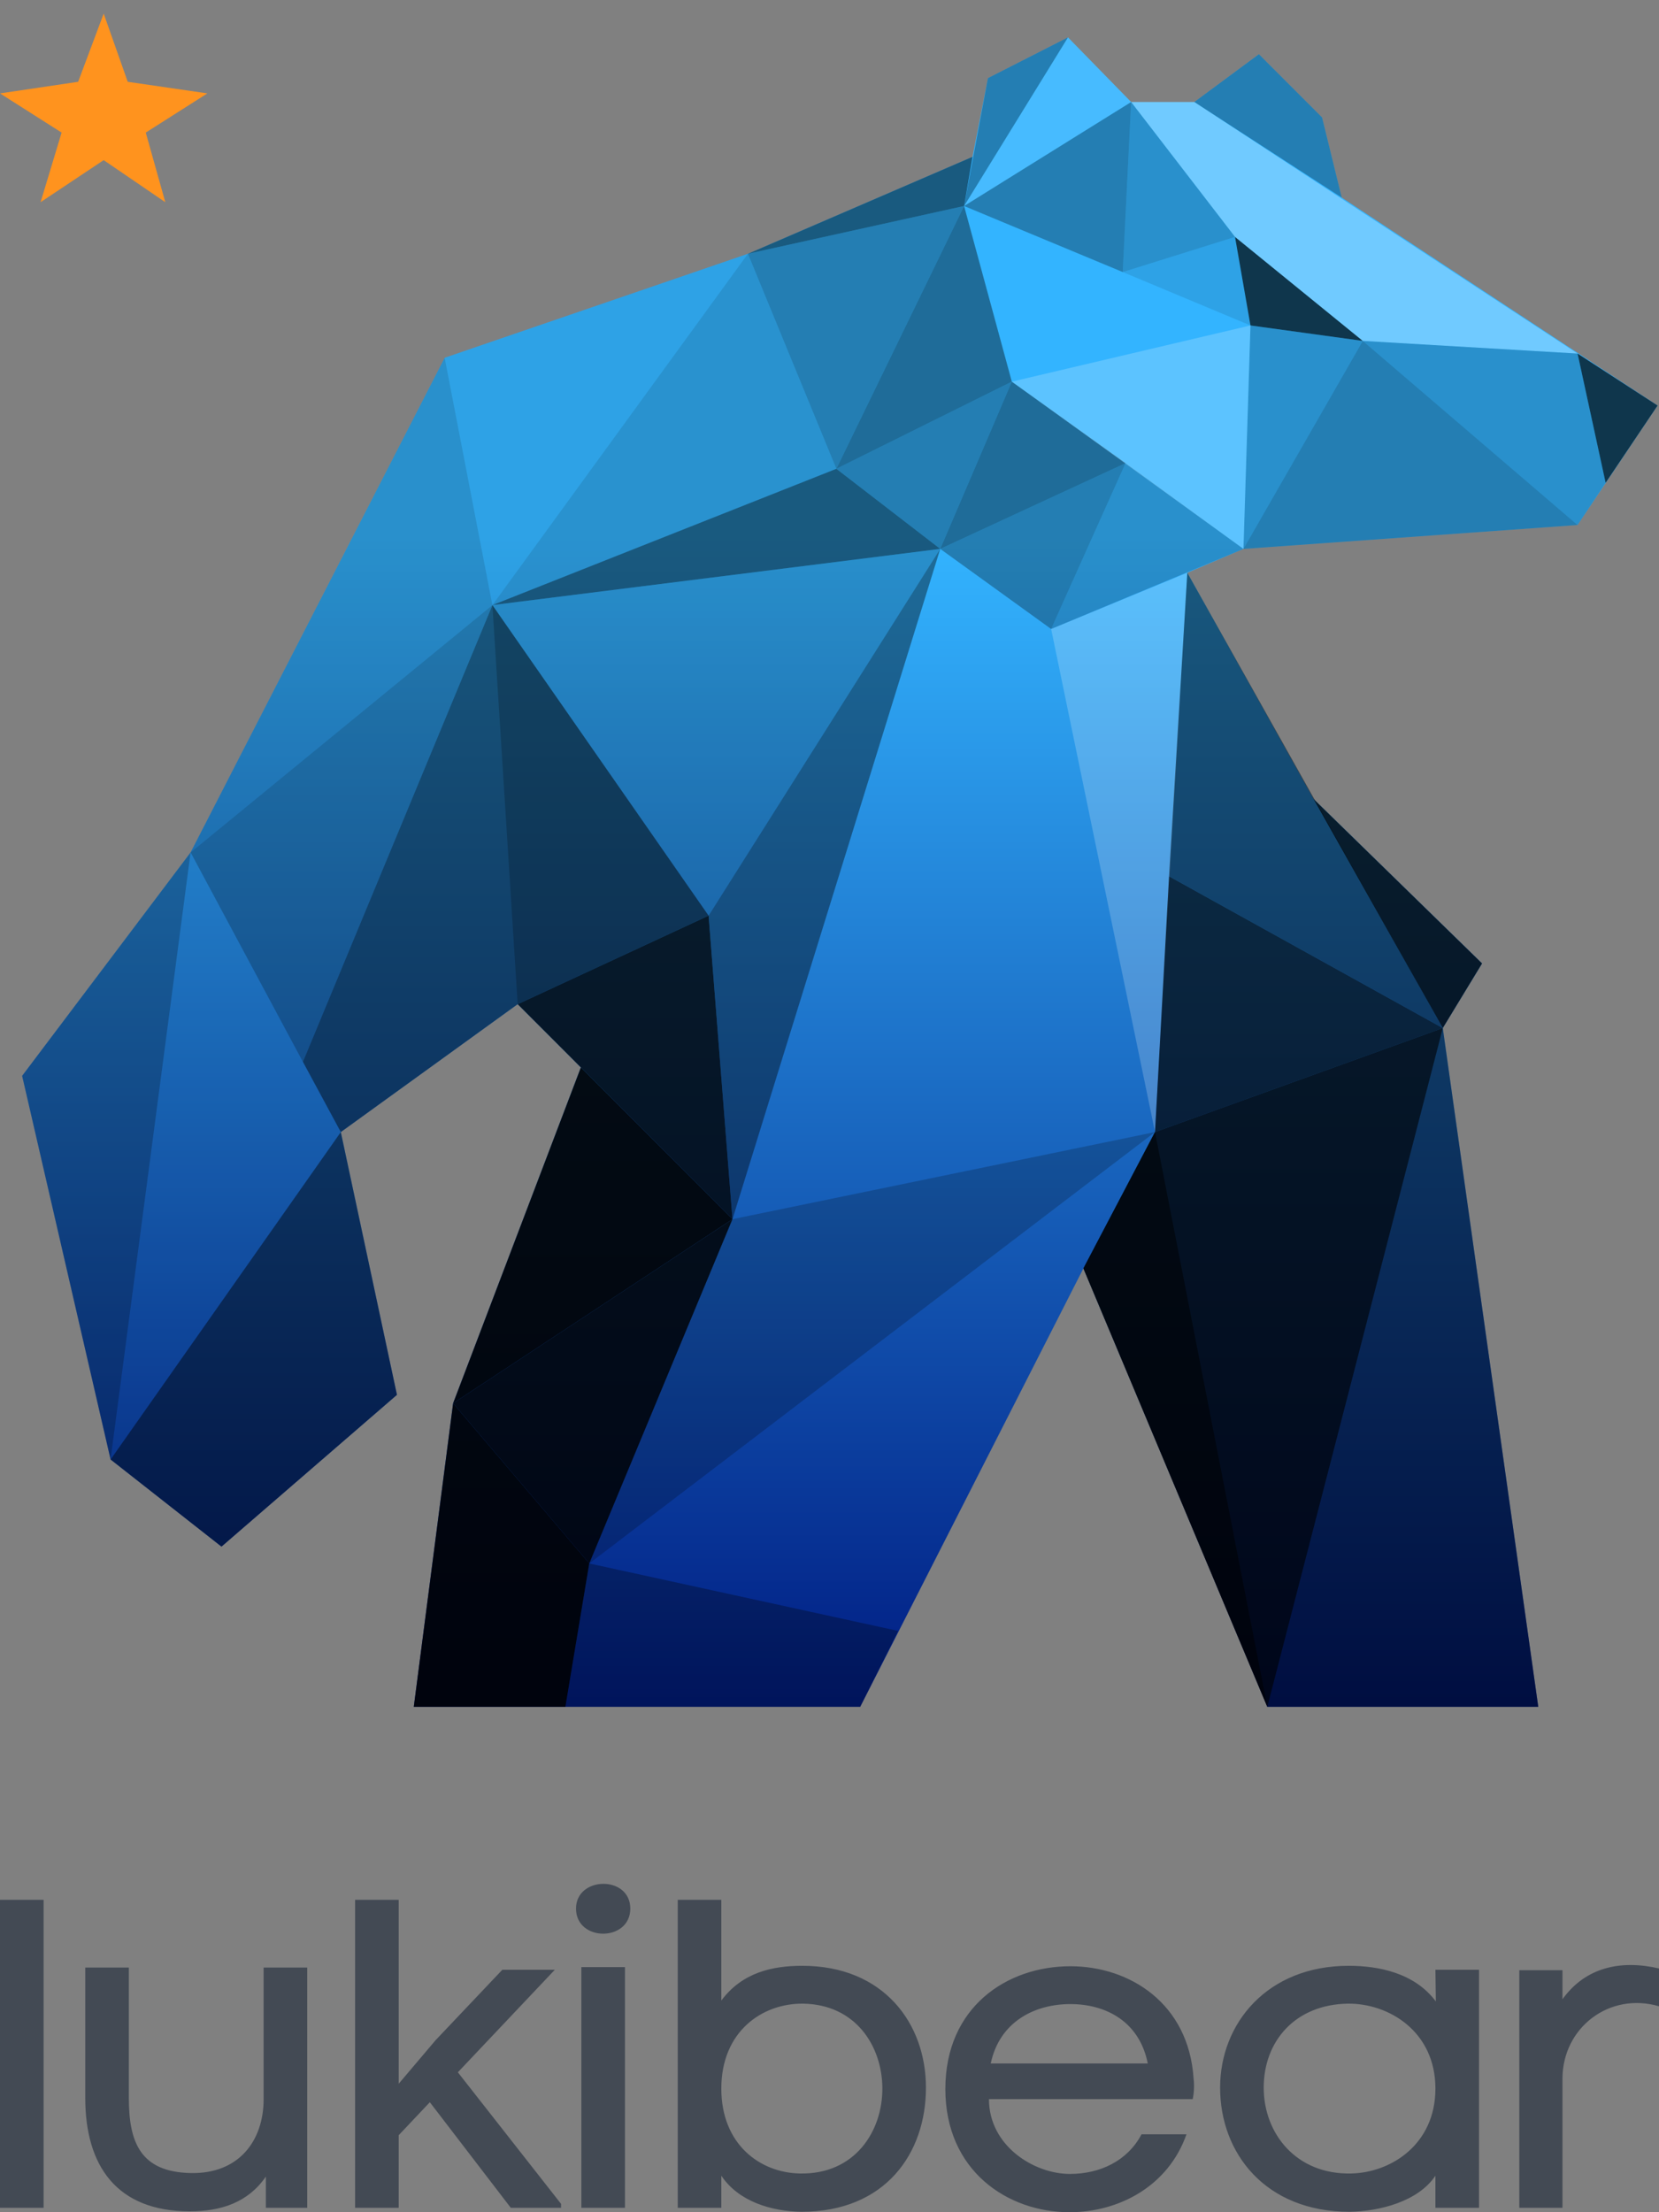 <?xml version="1.0" encoding="UTF-8" standalone="no"?>
<svg width="96px" height="128px" viewBox="0 0 96 128" version="1.1" xmlns="http://www.w3.org/2000/svg" xmlns:xlink="http://www.w3.org/1999/xlink" xmlns:sketch="http://www.bohemiancoding.com/sketch/ns">
    <rect x="0" y="0" width="96" height="128" fill="#808080" stroke="none"/>
    <!-- Generator: Sketch 3.3.2 (12043) - http://www.bohemiancoding.com/sketch -->
    <title>dark/logo-lukibear</title>
    <desc>Created with Sketch.</desc>
    <defs>
        <linearGradient x1="50.011%" y1="0.021%" x2="50.011%" y2="99.985%" id="linearGradient-1">
            <stop stop-color="#33B4FF" offset="30%"></stop>
            <stop stop-color="#001C82" offset="100%"></stop>
        </linearGradient>
    </defs>
    <g id="rTail---assets" stroke="none" stroke-width="1" fill="none" fill-rule="evenodd" sketch:type="MSPage">
        <g id="webapp-assets@2x" sketch:type="MSArtboardGroup" transform="translate(-1306, -1812)">
            <g id="dark" sketch:type="MSLayerGroup" transform="translate(100, 1243)">
                <g id="assets" transform="translate(40, 71)" sketch:type="MSShapeGroup">
                    <g id="dark/logo-lukibear" transform="translate(1166, 498)">
                        <g id="bear">
                            <path d="M6,0.787 L7.391,4.733 L12,5.404 L8.435,7.671 L9.565,11.7 L6,9.266 L2.348,11.7 L3.565,7.671 L0,5.404 L4.522,4.733 L6,0.787 L6,0.787 Z" id="star" fill="#FF931E"></path>
                            <path d="M89.013,98.757 L73.335,98.757 L62.693,73.389 L49.777,98.757 L23.945,98.757 L26.22,81.194 L33.612,61.762 L29.956,58.103 L19.721,65.502 L22.97,80.706 L12.816,89.488 L6.399,84.447 L1.281,62.249 L11.029,49.321 L25.732,20.701 L43.279,14.684 L56.276,9.074 L57.169,4.521 L61.8,2.163 L65.455,5.903 L69.111,5.903 L72.847,3.138 L76.503,6.797 L77.64,11.432 L95.918,23.465 L91.287,30.377 L71.954,31.759 L68.705,33.141 L76.015,46.232 L85.763,55.745 L83.489,59.485 L89.013,98.757 L89.013,98.757 Z" id="gradient" fill="url(#linearGradient-1)"></path>
                            <g id="polygons" transform="translate(1.2, 2)">
                                <path d="M39.804,50.98 L28.756,56.103 L18.521,63.502 L16.328,59.436 L27.294,33.011 L39.804,50.98 L39.804,50.98 Z" id="Shape" opacity="0.5" fill="#000000"></path>
                                <path d="M72.135,96.757 L61.493,71.389 L65.636,63.502 L82.289,57.485 L87.813,96.757 L72.135,96.757 L72.135,96.757 Z" id="Shape" opacity="0.5" fill="#000000"></path>
                                <path d="M28.756,56.103 L39.804,50.98 L27.294,33.011 L28.756,56.103 L28.756,56.103 Z" id="Shape" opacity="0.2" fill="#000000"></path>
                                <path d="M65.636,63.502 L59.625,34.393 L67.505,31.141 L65.636,63.502 L65.636,63.502 Z" id="Shape" opacity="0.2" fill="#FFFFFF"></path>
                                <path d="M76.44,9.432 L67.911,3.903 L71.647,1.138 L75.303,4.797 L76.44,9.432 L76.44,9.432 Z" id="Shape" opacity="0.3" fill="#000000"></path>
                                <path d="M90.087,18.457 L91.712,25.937 L94.718,21.465 L90.087,18.457 L90.087,18.457 Z" id="Shape" opacity="0.7" fill="#000000"></path>
                                <path d="M77.659,17.725 L71.16,16.831 L70.266,11.708 L77.659,17.725 L77.659,17.725 Z" id="Shape" opacity="0.7" fill="#000000"></path>
                                <path d="M18.521,63.502 L5.199,82.447 L11.616,87.488 L21.77,78.706 L18.521,63.502 L18.521,63.502 Z" id="Shape" opacity="0.5" fill="#000000"></path>
                                <path d="M5.199,82.447 L9.829,47.321 L0.081,60.249 L5.199,82.447 L5.199,82.447 Z" id="Shape" opacity="0.3" fill="#000000"></path>
                                <path d="M16.328,59.436 L9.829,47.321 L27.294,33.011 L16.328,59.436 L16.328,59.436 Z" id="Shape" opacity="0.3" fill="#000000"></path>
                                <path d="M64.255,3.903 L63.768,13.741 L54.588,9.92 L64.255,3.903 L64.255,3.903 Z" id="Shape" opacity="0.3" fill="#000000"></path>
                                <path d="M63.93,24.799 L59.625,34.393 L53.208,29.759 L63.93,24.799 L63.93,24.799 Z" id="Shape" opacity="0.3" fill="#000000"></path>
                                <path d="M54.588,9.92 L60.6,0.163 L64.255,3.903 L54.588,9.92 L54.588,9.92 Z" id="Shape" opacity="0.1" fill="#FFFFFF"></path>
                                <path d="M67.911,3.903 L64.255,3.903 L70.266,11.708 L77.659,17.725 L90.087,18.457 L67.911,3.903 L67.911,3.903 Z" id="Shape" opacity="0.3" fill="#FFFFFF"></path>
                                <path d="M70.754,29.759 L59.625,34.393 L63.93,24.799 L70.754,29.759 L70.754,29.759 Z" id="Shape" opacity="0.2" fill="#000000"></path>
                                <path d="M27.294,33.011 L39.804,50.98 L53.208,29.759 L27.294,33.011 L27.294,33.011 Z" id="Shape" opacity="0.2" fill="#000000"></path>
                                <path d="M74.815,44.232 L84.563,53.745 L82.289,57.485 L74.815,44.232 L74.815,44.232 Z" id="Shape" opacity="0.8" fill="#000000"></path>
                                <path d="M61.493,71.389 L72.135,96.757 L82.289,57.485 L65.636,63.502 L61.493,71.389 L61.493,71.389 Z" id="Shape" opacity="0.6" fill="#000000"></path>
                                <path d="M32.899,88.463 L65.636,63.502 L41.185,68.543 L32.899,88.463 L32.899,88.463 Z" id="Shape" opacity="0.2" fill="#000000"></path>
                                <path d="M41.185,68.543 L39.804,50.98 L53.208,29.759 L41.185,68.543 L41.185,68.543 Z" id="Shape" opacity="0.4" fill="#000000"></path>
                                <path d="M31.518,96.757 L32.899,88.463 L50.771,92.366 L48.577,96.757 L31.518,96.757 L31.518,96.757 Z" id="Shape" opacity="0.3" fill="#000000"></path>
                                <path d="M70.754,29.759 L77.659,17.725 L71.16,16.831 L70.754,29.759 L70.754,29.759 Z" id="Shape" opacity="0.2" fill="#000000"></path>
                                <path d="M77.659,17.725 L90.087,28.377 L91.712,25.937 L90.087,18.457 L77.659,17.725 L77.659,17.725 Z" id="Shape" opacity="0.2" fill="#000000"></path>
                                <path d="M90.087,28.377 L77.659,17.725 L70.754,29.759 L90.087,28.377 L90.087,28.377 Z" id="Shape" opacity="0.3" fill="#000000"></path>
                                <path d="M63.93,24.799 L53.208,29.759 L57.35,20.083 L63.93,24.799 L63.93,24.799 Z" id="Shape" opacity="0.4" fill="#000000"></path>
                                <path d="M63.768,13.741 L70.266,11.708 L64.255,3.903 L63.768,13.741 L63.768,13.741 Z" id="Shape" opacity="0.2" fill="#000000"></path>
                                <path d="M9.829,47.321 L24.532,18.701 L27.294,33.011 L9.829,47.321 L9.829,47.321 Z" id="Shape" opacity="0.2" fill="#000000"></path>
                                <path d="M27.294,33.011 L47.196,25.124 L42.079,12.684 L24.532,18.701 L27.294,33.011 L27.294,33.011 Z" id="Shape" opacity="0.1" fill="#000000"></path>
                                <path d="M5.199,82.447 L9.829,47.321 L18.521,63.502 L5.199,82.447 L5.199,82.447 Z" id="Shape" opacity="0.1" fill="#000000"></path>
                                <path d="M65.636,63.502 L82.289,57.485 L66.448,48.704 L65.636,63.502 L65.636,63.502 Z" id="Shape" opacity="0.7" fill="#000000"></path>
                                <path d="M71.16,16.831 L57.35,20.083 L70.754,29.759 L71.16,16.831 L71.16,16.831 Z" id="Shape" opacity="0.2" fill="#FFFFFF"></path>
                                <path d="M66.448,48.704 L82.289,57.485 L67.505,31.141 L66.448,48.704 L66.448,48.704 Z" id="Shape" opacity="0.5" fill="#000000"></path>
                                <path d="M27.294,33.011 L53.208,29.759 L47.196,25.124 L27.294,33.011 L27.294,33.011 Z" id="Shape" opacity="0.5" fill="#000000"></path>
                                <path d="M28.756,56.103 L39.804,50.98 L41.185,68.543 L28.756,56.103 L28.756,56.103 Z" id="Shape" opacity="0.8" fill="#000000"></path>
                                <path d="M55.969,2.521 L54.588,9.92 L60.6,0.163 L55.969,2.521 L55.969,2.521 Z" id="Shape" opacity="0.3" fill="#000000"></path>
                                <path d="M70.266,11.708 L63.768,13.741 L71.16,16.831 L70.266,11.708 L70.266,11.708 Z" id="Shape" opacity="0.1" fill="#000000"></path>
                                <path d="M57.35,20.083 L47.196,25.124 L54.588,9.92 L57.35,20.083 L57.35,20.083 Z" id="Shape" opacity="0.4" fill="#000000"></path>
                                <path d="M42.079,12.684 L54.588,9.92 L55.076,7.074 L42.079,12.684 L42.079,12.684 Z" id="Shape" opacity="0.5" fill="#000000"></path>
                                <path d="M47.196,25.124 L53.208,29.759 L57.35,20.083 L47.196,25.124 L47.196,25.124 Z" id="Shape" opacity="0.3" fill="#000000"></path>
                                <path d="M47.196,25.124 L42.079,12.684 L54.588,9.92 L47.196,25.124 L47.196,25.124 Z" id="Shape" opacity="0.3" fill="#000000"></path>
                                <path d="M27.294,33.011 L42.079,12.684 L47.196,25.124 L27.294,33.011 L27.294,33.011 Z" id="Shape" opacity="0.1" fill="#000000"></path>
                                <path d="M65.636,63.502 L72.135,96.757 L61.493,71.389 L65.636,63.502 L65.636,63.502 Z" id="Shape" opacity="0.5" fill="#000000"></path>
                                <path d="M25.02,79.194 L32.899,88.463 L41.185,68.543 L25.02,79.194 L25.02,79.194 Z" id="Shape" opacity="0.85" fill="#000000"></path>
                                <path d="M32.412,59.762 L41.185,68.543 L25.02,79.194 L32.412,59.762 L32.412,59.762 Z" id="Shape" opacity="0.9" fill="#000000"></path>
                                <path d="M25.02,79.194 L32.899,88.463 L31.518,96.757 L22.745,96.757 L25.02,79.194 L25.02,79.194 Z" id="Shape" opacity="0.9" fill="#000000"></path>
                            </g>
                        </g>
                        <path d="M2.523,109.923 L2.88657986e-15,109.923 L2.88657986e-15,127.745 L2.523,127.745 L2.523,109.923 L2.523,109.923 Z M17.778,127.745 L17.778,113.844 L15.255,113.844 L15.255,121.457 C15.255,123.901 13.788,125.785 11.059,125.734 C8.099,125.683 7.456,123.926 7.456,121.38 L7.456,113.844 L4.933,113.844 L4.933,121.38 C4.933,125.327 6.761,127.949 10.982,127.949 C12.784,127.949 14.354,127.44 15.384,125.938 L15.384,127.745 L17.778,127.745 L17.778,127.745 Z M23.071,109.923 L20.548,109.923 L20.548,127.745 L23.071,127.745 L23.071,123.544 L24.873,121.635 L29.558,127.745 L32.466,127.745 L32.466,127.516 L26.495,119.904 L32.106,113.971 L29.069,113.971 L25.208,118.045 L23.071,120.566 L23.071,109.923 L23.071,109.923 Z M36.164,127.745 L33.641,127.745 L33.641,113.818 L36.164,113.818 L36.164,127.745 L36.164,127.745 Z M33.332,110.432 C33.332,108.548 36.473,108.497 36.473,110.432 C36.473,112.367 33.332,112.367 33.332,110.432 L33.332,110.432 L33.332,110.432 Z M41.74,109.923 L39.218,109.923 L39.218,127.745 L41.74,127.745 L41.74,125.887 C42.744,127.389 44.649,127.949 46.374,127.975 C51.239,127.975 53.581,124.588 53.581,120.795 C53.581,117.077 51.136,113.742 46.425,113.742 C44.701,113.742 42.95,114.124 41.74,115.753 L41.74,109.923 L41.74,109.923 Z M41.74,120.846 C41.74,117.536 44.109,115.906 46.477,115.932 C49.514,115.983 51.033,118.376 51.059,120.795 C51.084,123.315 49.463,125.836 46.271,125.759 C43.98,125.709 41.74,124.079 41.74,120.846 L41.74,120.846 L41.74,120.846 Z M69.068,120.26 C68.785,115.932 65.387,113.768 61.938,113.768 C58.257,113.768 54.704,116.135 54.704,120.871 C54.704,125.607 58.308,128 61.886,128 C64.743,128 67.601,126.498 68.656,123.493 L66.056,123.493 C65.232,125.047 63.637,125.785 61.912,125.785 C59.827,125.785 57.227,124.155 57.227,121.457 L69.016,121.457 C69.094,121.1 69.119,120.667 69.068,120.26 L69.068,120.26 L69.068,120.26 Z M57.33,119.394 C57.845,116.95 59.904,115.957 61.938,115.957 C63.945,115.957 65.927,116.925 66.417,119.394 L57.33,119.394 L57.33,119.394 Z M83.062,113.971 L83.087,115.804 C81.852,114.149 79.767,113.742 78.042,113.742 C73.332,113.742 70.603,117.077 70.603,120.795 C70.603,124.588 73.229,127.975 78.094,127.975 C79.818,127.949 82.058,127.389 83.062,125.887 L83.062,127.745 L85.584,127.745 L85.584,113.971 L83.062,113.971 L83.062,113.971 Z M83.062,120.846 C83.062,124.079 80.488,125.709 78.197,125.759 C75.005,125.836 73.126,123.443 73.126,120.795 C73.126,118.096 74.953,115.983 77.991,115.932 C80.359,115.906 83.062,117.536 83.062,120.846 L83.062,120.846 L83.062,120.846 Z M87.917,113.997 L87.917,127.745 L90.414,127.745 L90.414,120.285 C90.414,117.307 93.143,115.244 96,116.084 L96,113.895 C93.786,113.386 91.753,113.818 90.414,115.677 L90.414,113.997 L87.917,113.997 L87.917,113.997 Z" id="lukibear" fill="#434A54"></path>
                    </g>
                </g>
            </g>
        </g>
    </g>
</svg>